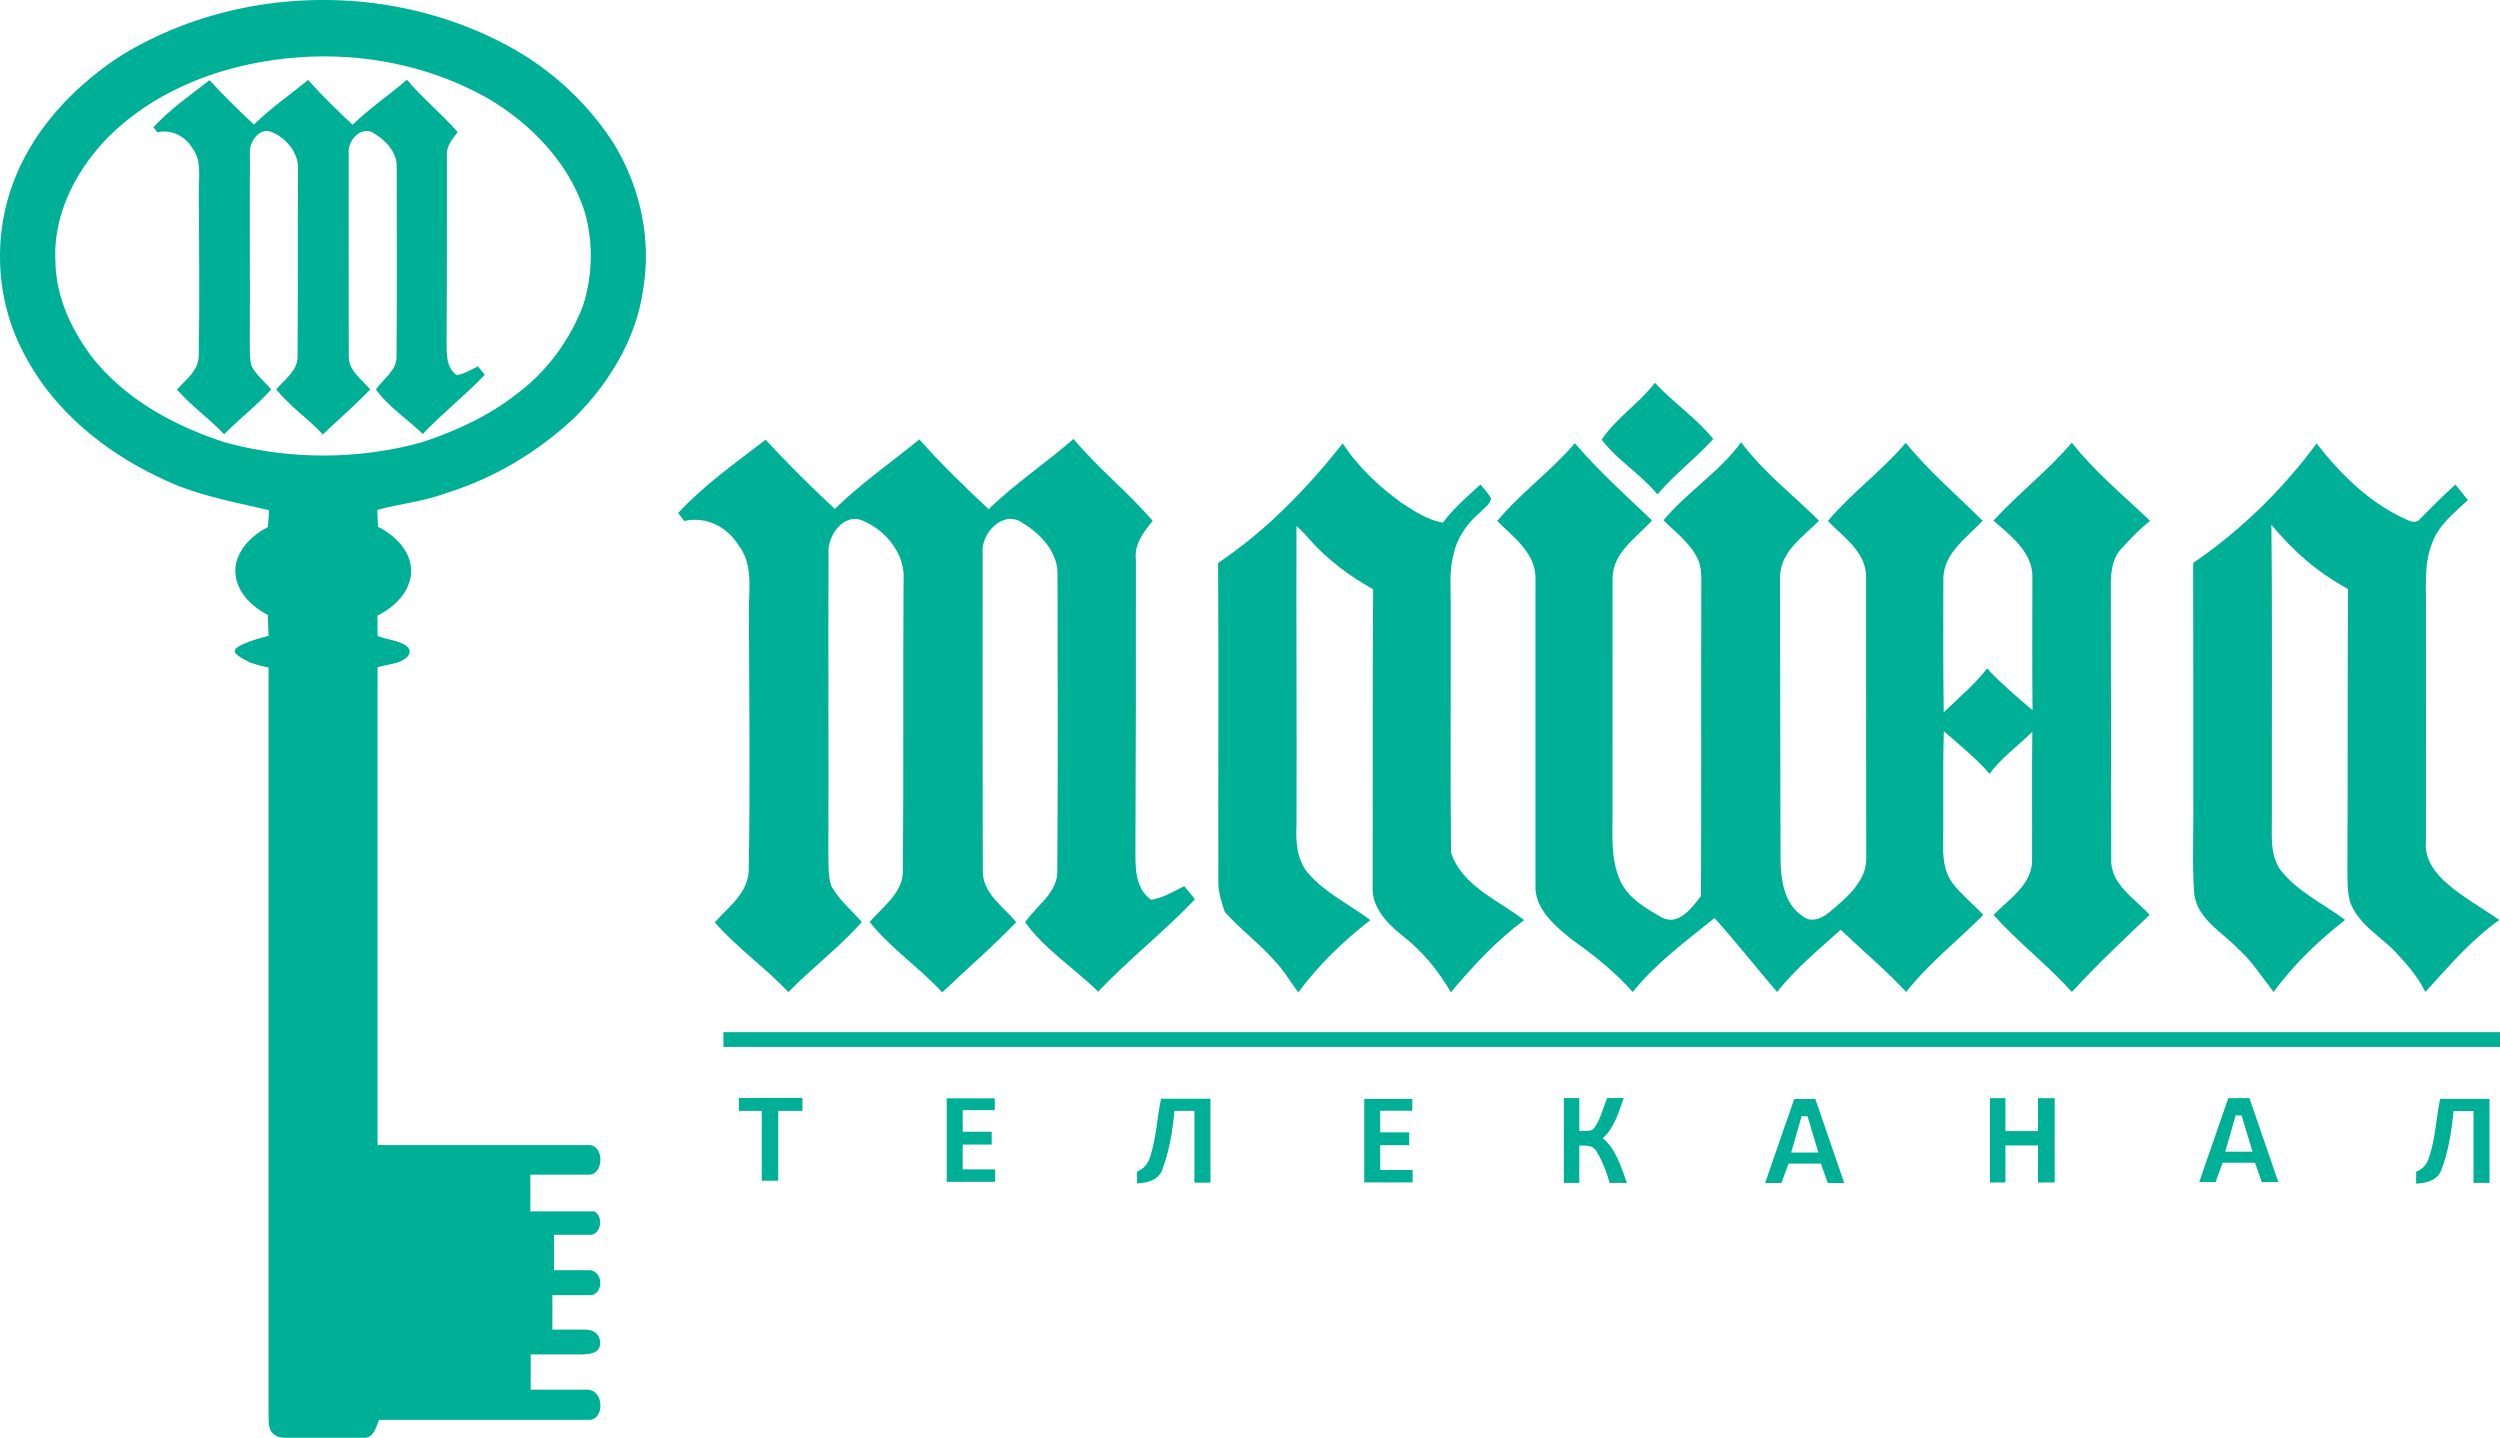 <?xml version="1.0" encoding="UTF-8"?>
<svg id="svg46" width="740.7pt" height="425.98pt" version="1.1" viewBox="0 0 740.7 425.98" xmlns="http://www.w3.org/2000/svg" xmlns:cc="http://creativecommons.org/ns#" xmlns:dc="http://purl.org/dc/elements/1.1/" xmlns:rdf="http://www.w3.org/1999/02/22-rdf-syntax-ns#">
 <path id="path11" d="m96.246 0.001c-21.275-0.094-42.577 5.473-60.703 16.677-13.99 9.19-26.06 22.09-31.83 38.02-5.89 16.17-4.779 34.83 3.381 50.03 8.62 16.82 24.05 29.31 41 37.14 9.98 4.84 20.939 6.78 31.639 9.3l-0.359 4.966c-0.02 0.018-0.043 0.035-0.063 0.053a26.036 16.792 0 0 0-8.515 8.3c-0.644 1.29-1.049 2.781-1.083 4.592 8e-3 0.402 0.037 0.787 0.084 1.162a26.036 16.792 0 0 0 9.53 11.944l0.242 6.224c-1.998 0.479-4.005 1.059-5.906 1.78-5.685 2.183-5.293 3.248 0.302 6.034 1.803 0.712 3.761 1.128 5.604 1.566v221.73c0.05 1.83-0.095 4.009 1.465 5.339 1.008 0.886 2.271 1.092 3.568 1.121h23.612c2.64-0.19 3.24-3.33 4.09-5.31h62.08c2.511 0.059 3.608-2.28 3.497-4.603-0.132-2.14-1.429-4.317-3.961-4.337h-16.682v-10.436h15.186c2.996-0.188 5.481-0.443 5.389-3.765-0.348-2.755-2.422-3.72-5.189-3.595h-8.96v-10.216h11.66c3.333-0.661 3.532-6.676-0.391-7.383h-10.774v-10.497h11.145c2.99-0.67 3.38-5.66 0.74-6.93h-18.91v-10.879h17.15c4.68 0.27 4.879-8.89 0.119-8.76h-62.54l1e-3 -141.57c1.779-0.569 4.08-0.802 6.045-1.477 4.128-1.462 5.097-4.418 0.075-6.034-2.039-0.714-4.29-0.981-6.12-1.78l-0.031-6.016a26.036 16.792 0 0 0 9.557-10.296c0.114-0.38 0.209-0.767 0.272-1.162a26.036 16.792 0 0 0 0.022-0.138c0.05-0.343 0.074-0.693 0.082-1.046a26.036 16.792 0 0 0 0.044-0.57 26.036 16.792 0 0 0-9.81-13.112l-0.217-4.981c6.7-1.83 13.7-2.501 20.24-4.941 14.35-4.41 27.53-12.319 38.42-22.639 10.28-10.33 18.251-23.541 20.161-38.181 2.44-14.87-1.08-30.429-9-43.179-7.819-11.96-18.69-21.94-31.3-28.66-16.533-8.916-35.285-13.406-54.057-13.488zm-1.043 16.718c17.458-0.143 34.992 4.095 50.13 12.889 12.47 7.59 23.24 18.83 27.81 32.93 2.73 9.16 2.461 19.15-0.479 28.23-4.02 10.31-10.85 19.55-19.8 26.13-8.15 6.38-17.681 10.71-27.431 14.01-19 5.36-39.49 5.37-58.55 0.23-15.09-4.86-29.799-12.79-39.729-25.48-6.1-8.16-10.59-17.86-10.73-28.2-0.77-14 6.22-27.32 15.87-37.05 14.65-14.49 35.18-21.76 55.44-23.36 2.484-0.199 4.975-0.309 7.469-0.33z" fill="#00b096"/>
 <path id="path13" d="m45.473 37.679c4.93-5.32 10.89-9.51 16.61-13.92 4.2 4.56 8.6 8.93 13.15 13.15 4.96-4.87 10.69-8.82 16.05-13.21 4.12 4.67 8.62 9 13.17 13.26 5-4.88 10.85-8.75 16.1-13.34 4.66 5.53 10.32 10.08 15.05 15.54-1.67 2.12-3.55 4.4-3.19 7.31 0.02 18.34 0 36.68-0.09 55.02 0 3.38-0.14 7.51 3.01 9.66 2.25-0.39 4.24-1.59 6.27-2.6 0.67 0.83 1.35 1.65 2.03 2.49-5.83 6.16-12.57 11.37-18.38 17.56-4.54-4.48-10.11-7.97-13.87-13.19 2.16-3.24 6.31-5.6 6.1-9.98 0.15-18.65 0.06-37.3 0.05-55.95 0.13-4.24-3.08-7.75-6.51-9.82-3.75-2.82-8.17 1.91-7.71 5.78 0 20.04-0.03 40.09 0.02 60.13-0.1 4.3 3.89 6.85 6.35 9.82-4.47 4.67-9.38 8.88-14.05 13.34-4.34-4.72-9.77-8.33-13.78-13.37 2.49-2.95 6.39-5.53 6.31-9.83 0.15-18.35 0-36.7 0.13-55.04 0.37-4.94-3.31-9.48-7.69-11.32-3.7-1.69-6.91 2.96-6.56 6.3-0.1 19.01 0.05 38.02-0.04 57.03 0.05 1.99-0.06 4.03 0.53 5.96 1.43 2.68 3.86 4.63 5.82 6.91-4.27 4.82-9.46 8.7-13.95 13.31-4.4-4.71-9.75-8.39-13.97-13.26 2.64-2.96 6.47-5.68 6.45-10.07 0.29-16.3 0.08-32.6 0.03-48.9-0.03-4.26 0.86-9.04-1.99-12.67-2.16-3.51-6.19-5.53-10.3-4.58-0.29-0.38-0.86-1.14-1.15-1.52z" fill="#00b096"/>
 <path id="path15" d="m490.32 113.41c5.42 5.9 12.2 10.38 17.28 16.65-5.2 5.79-11.5 10.47-16.54 16.41-4.92-6-11.8-10.02-16.53-16.22 4.35-6.43 11.09-10.69 15.79-16.84z" fill="#00b096"/>
 <path id="path13-4" d="m200.92 151.99c7.691-8.299 16.988-14.835 25.911-21.715 6.552 7.114 13.416 13.931 20.514 20.514 7.737-7.597 16.676-13.759 25.038-20.607 6.427 7.285 13.447 14.04 20.545 20.685 7.8-7.613 16.926-13.65 25.116-20.81 7.269 8.627 16.099 15.725 23.478 24.242-2.605 3.307-5.538 6.864-4.976 11.404 0.031 28.61 0 57.22-0.14 85.83 0 5.273-0.218 11.716 4.696 15.069 3.51-0.608 6.614-2.48 9.781-4.056 1.045 1.295 2.106 2.574 3.167 3.884-9.095 9.61-19.609 17.737-28.673 27.393-7.082-6.989-15.771-12.433-21.637-20.576 3.37-5.054 9.844-8.736 9.516-15.569 0.234-29.094 0.094-58.188 0.078-87.281 0.203-6.614-4.805-12.09-10.156-15.319-5.85-4.399-12.745 2.98-12.028 9.017 0 31.262-0.047 62.54 0.031 93.802-0.156 6.708 6.068 10.686 9.906 15.319-6.973 7.285-14.633 13.853-21.918 20.81-6.77-7.363-15.241-12.995-21.497-20.857 3.884-4.602 9.968-8.627 9.844-15.335 0.234-28.626 0-57.252 0.203-85.862 0.577-7.706-5.164-14.789-11.996-17.659-5.772-2.636-10.78 4.618-10.234 9.828-0.156 29.655 0.078 59.311-0.062 88.966 0.078 3.104-0.094 6.287 0.827 9.297 2.231 4.181 6.022 7.223 9.079 10.78-6.661 7.519-14.757 13.572-21.762 20.763-6.864-7.348-15.21-13.088-21.793-20.685 4.118-4.618 10.093-8.861 10.062-15.709 0.452-25.428 0.125-50.856 0.047-76.283-0.047-6.646 1.342-14.102-3.104-19.765-3.37-5.476-9.656-8.627-16.068-7.145-0.452-0.593-1.342-1.778-1.794-2.371z" fill="#00b096" stroke-width="1.56"/>
 <path id="path19" d="m360.9 166.79c14.26-9.56 26.31-22.04 36.94-35.42 4.51 7 10.71 12.73 17.4 17.62 3.8 2.46 7.71 5.08 12.26 5.88 3.15-4.29 7.23-7.75 11.14-11.33 1.08 1.33 2.26 2.61 3.15 4.1-0.3 1.9-2.25 2.98-3.45 4.33-3.79 3.23-6.73 7.53-7.71 12.46-1.44 5.24-0.68 10.7-0.81 16.05 0.05 24.04-0.14 48.1 0.09 72.14 3.29 9.92 13.98 14.03 21.65 19.99-8.2 6.11-15.16 13.58-21.69 21.39-3.74-6.51-8.64-12.38-14.59-16.97-4.46-3.56-9.02-8.38-8.59-14.54 0.07-29.3-0.07-58.6 0.14-87.9-6.91-3.86-13.37-8.63-18.64-14.56-1.28-1.47-2.57-2.94-4.07-4.18-0.08 29.55 0.11 59.11 0.01 88.66-0.25 4.92 0.1 10.24 3.43 14.19 5.09 5.91 12.3 9.3 18.46 13.91-8.01 6.17-15.35 13.29-21.37 21.42-2.47-3.32-4.54-6.96-7.49-9.89-4.45-4.97-9.87-8.95-14.28-13.96-0.91-2.81-1.91-5.66-1.91-8.66-0.07-31.57 0.12-63.15-0.07-94.73z" fill="#00b096"/>
 <path id="path21" d="m443.6 154.37c6.95-8.39 15.97-14.76 22.99-23.08 6.99 8.22 15.05 15.46 22.87 22.89-4.59 5.15-11.72 9.55-11.69 17.27-0.03 23.33 0 46.68-0.01 70.02-0.01 6.55-0.5 13.44 2.32 19.55 2.36 5.2 7.6 8.1 12.32 10.83 4.96 2.55 8.94-2.94 11.56-6.38 0.17-29.66 0-59.33 0.1-88.99-0.06-3.25 0.31-6.59-0.58-9.76-1.99-5.29-6.74-8.72-10.61-12.58 7.01-8.38 16.53-14.28 23.01-23.11 6.52 8.84 15.33 15.55 23.07 23.24-4.66 4.7-11.35 9.07-11.54 16.39-0.06 27.93 0.13 55.86 0.13 83.79 0.05 6.01 0.97 13.18 6.36 16.86 2.63 2.39 6.22 0.69 8.47-1.34 4.98-4.21 11.08-9.27 10.56-16.5-0.05-27.67 0.01-55.35-0.04-83.02-0.3-7.14-6.81-11.44-11.34-16.09 7.06-8.34 16.01-14.84 23.1-23.15 6.81 8.41 15.12 15.47 22.78 23.09-4.69 4.98-11.51 9.51-11.65 17.08-0.01 13.22-0.09 26.45 0.11 39.66 4.37-4.25 9.11-8.14 12.86-13 4.16 4.48 8.8 8.45 13.46 12.39-0.16-12.98-0.05-25.97-0.05-38.95 0.37-7.66-6.35-12.72-11.53-17.23 7.39-8.06 16.12-14.78 23.22-23.1 6.76 8.64 15.28 15.62 23.18 23.16-3.24 2.56-6.07 5.58-8.85 8.61-2.88 3.5-2.84 8.25-2.78 12.54 0.05 26.32 0.06 52.65 0.11 78.97-0.32 7.58 6.93 11.67 11.38 16.63-7.84 7.45-15.71 14.87-23.03 22.84-7.27-8.1-15.96-14.71-23.21-22.81 4.6-4.8 11.7-9.09 11.42-16.61 0.06-12.55-0.09-25.1 0.07-37.66-4.2 4.18-9.15 7.63-12.67 12.45-4.03-4.69-8.91-8.54-13.54-12.6-0.35 10.94-0.07 21.88-0.2 32.82-0.13 4.21 0.17 8.73 2.81 12.22 2.68 3.43 6.11 6.18 9.07 9.37-7.6 7.64-16.16 14.32-22.84 22.83-6.1-6.54-12.95-12.29-19.41-18.44-6.5 5.92-13.4 11.48-18.84 18.45-6.22-7.28-12.14-14.81-18.53-21.93-8.46 6.86-17.37 13.35-24.23 21.92-5.28-5.92-11.46-10.9-17.93-15.45-4.74-3.88-10.35-8.33-10.89-14.91v-92.11c0.08-7.59-6.5-12.26-11.34-17.07z" fill="#00b096"/>
 <path id="path23" d="m649.8 166.79c14.06-9.61 26.45-21.71 36.56-35.4 7.24 9.28 15.92 17.83 26.82 22.64 1.2 0.56 2.88 1.06 3.82-0.29 3.41-3.47 6.88-6.89 10.48-10.18 1.25 1.52 2.49 3.05 3.72 4.59-4.08 3.83-8.85 7.48-10.7 13-2.41 6.17-1.64 12.89-1.75 19.36 0 22.99 0.04 45.99 0 68.98-0.5 5.02 2.83 9.39 6.47 12.45 4.7 4.07 10.19 7.06 15.26 10.64-8.38 5.93-15.03 13.81-21.9 21.33-2.31-4.81-5.95-8.76-9.57-12.61-4.57-4.37-10.56-7.93-12.76-14.18-0.92-3.49-0.71-7.14-0.76-10.71 0.16-27.3-0.02-54.6 0.2-81.9-8.81-4.72-16.42-11.35-22.73-19.06 0.32 28.66 0.1 57.33 0.15 86 0.08 5.41-0.74 11.41 2.44 16.16 5.06 6.57 12.76 10.1 19.28 14.94-7.96 6.17-15.24 13.23-21.22 21.35-3.38-4.36-6.33-9.08-10.47-12.76-4.82-5.09-12.32-8.88-13.05-16.61-0.65-9.01-0.12-18.07-0.26-27.09-0.01-23.55 0.03-47.1-0.03-70.65z" fill="#00b096"/>
 <path id="path25" d="m214.34 305.81h526.36v4.37h-526.36z" fill="#00b096"/>
 <path id="path27" d="m218.91 325.29h18.84v3.84h-7.17v20.695h-4.89v-20.695h-6.78z" fill="#00b096"/>
 <path id="path29" d="m280.5 325.42h14.235v3.49h-9.51v6.4h8.595v3.805h-8.595v7.35h9.61v3.685h-14.335z" fill="#00b096"/>
 <path id="path31" d="m343.99 325.53h14.64v24.87h-4.745v-21.265h-5.915c-0.58 6-1.53 12.125-3.74 17.765-1.23 2.87-4.54 3.58-7.34 3.73v-3.55c2.028-0.678 3.41-2.51 3.95-4.62 1.77-5.49 1.98-11.31 3.15-16.93z" fill="#00b096"/>
 <path id="path29-2" d="m404.2 325.6h14.235v3.49h-9.51v6.4h8.595v3.805h-8.595v7.35h9.61v3.685h-14.335z" fill="#00b096"/>
 <path id="path35" d="m463.34 325.34h4.575v9.7c2.221 0 3.588 0.326 4.48-0.9 1.81-2.66 2.59-5.84 3.75-8.8h4.93c-1.49 4.16-2.77 8.84-6.19 11.88 3.94 3.26 5.497 8.78 7.15 13.27h-5.12c-0.934-3.258-2.12-6.4-3.84-9.27-1.03-1.87-2.663-1.82-5.16-1.82v11.09h-4.575z" fill="#00b096"/>
 <path id="path41-0" d="m531.59 325.61h6.26l8.56 24.88h-4.88l-2.034-5.735h-9.587l-2.101 5.735h-4.838l8.62-24.88m2.188 5.12-3.092 10.74h8.072l-3.22-10.74z" fill="#00b096"/>
 <path id="path39" d="m589.58 325.37h4.585v9.755h9.655v-9.755h4.945v24.98h-4.945v-10.98h-9.655v10.98h-4.585z" fill="#00b096"/>
 <path id="path41" d="m660.2 325.35h6.26l8.56 24.88h-4.88l-2.034-5.735h-9.587l-2.101 5.735h-4.838l8.62-24.88m2.188 5.12-3.092 10.74h8.072l-3.22-10.74z" fill="#00b096"/>
 <path id="path31-5" d="m722.96 325.59h14.64v24.87h-4.745v-21.265h-5.915c-0.58 6-1.53 12.125-3.74 17.765-1.23 2.87-4.54 3.58-7.34 3.73v-3.55c2.028-0.678 3.41-2.51 3.95-4.62 1.77-5.49 1.98-11.31 3.15-16.93z" fill="#00b096"/>
</svg>
